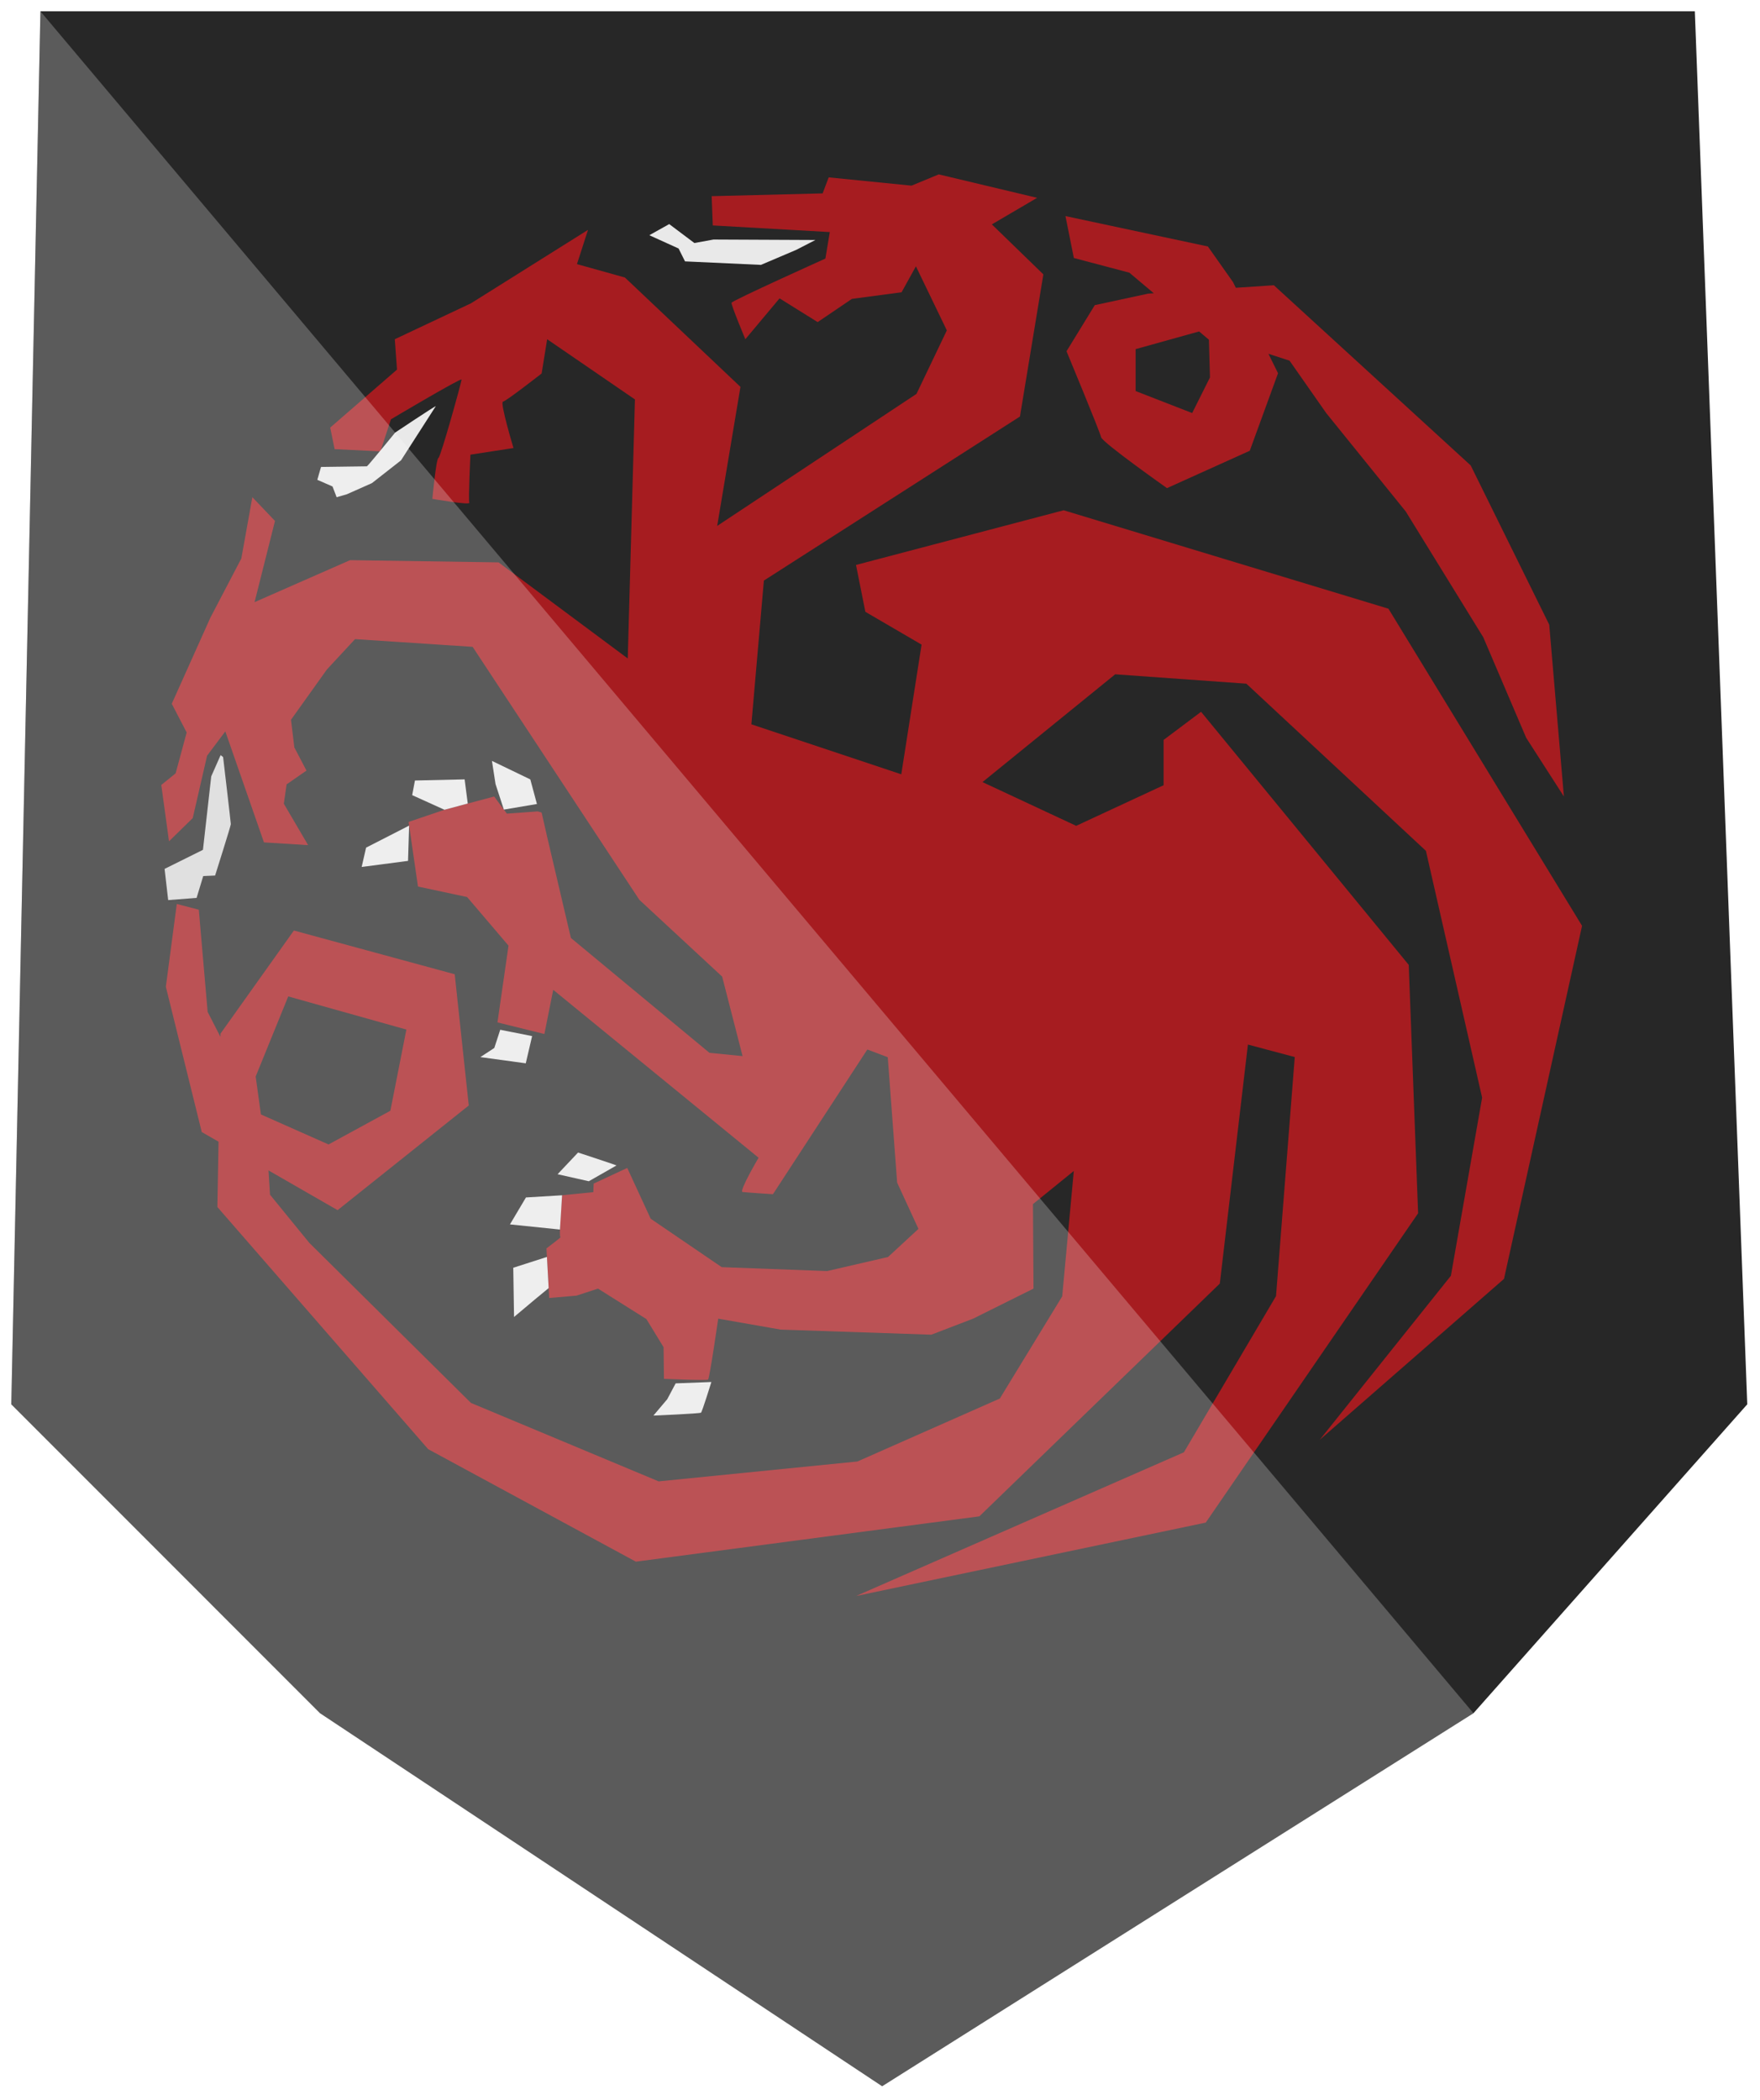 <svg width="586" height="699" viewBox="0 0 586 699" fill="none" xmlns="http://www.w3.org/2000/svg">
<g filter="url(#filter0_d)">
<path d="M0 463.662L9.698 0H560.543L578 463.662L486.839 566.48L289.953 690.642L102.799 566.48L0 463.662Z" fill="#272727"/>
<path d="M55.102 297.122L51.462 324.681L63.419 373.041L108.649 399.04L152.319 364.2L147.64 320.521L94.092 305.961L69.658 340.279L68.619 397.999L138.803 478.597L207.947 516.037L322.321 500.955L402.382 423.479L411.74 343.92L427.336 348.08L421.098 427.639L390.425 479.637L281.25 527.475L397.703 503.036L468.407 400.078L465.288 317.402L396.144 233.164L383.667 242.524V257.603L354.553 271.121L323.36 256.563L367.55 220.682L411.22 223.804L471.006 279.443L489.722 361.6L479.324 420.879L435.654 475.477L497 421.92L522.994 304.401L458.529 198.845L350.394 166.084L281.25 184.283L284.369 199.883L303.085 210.803L296.327 253.963L246.418 237.324L250.577 189.485L335.838 134.884L343.636 87.567L326.48 70.926L341.556 62.087L308.804 54.287L299.73 58.035L272.159 55.279L270.137 60.61L233.192 61.538L233.56 71.279L272.527 73.484L271.057 82.311C271.057 82.311 239.994 96.284 239.81 97.016C239.626 97.755 244.405 109.152 244.405 109.152L255.801 95.548L268.484 103.454L279.88 95.73L296.422 93.528L301.201 84.883L311.494 106.21L301.385 127.351L235.031 171.291L242.78 125.012L204.309 88.613L188.345 84.151L192.021 72.752L153.054 97.199L127.689 109.152L128.425 119.265L106.184 138.565L107.654 145.739L122.91 146.478L126.402 135.81C126.402 135.81 149.929 121.838 149.929 122.574C149.929 123.312 142.945 148.5 142.209 148.683C141.474 148.855 140.188 162.284 140.188 162.284C140.188 162.284 152.87 164.492 152.502 163.573C152.135 162.645 152.87 147.577 152.87 147.577L167.207 145.369C167.207 145.369 162.612 130.11 163.715 129.927C164.818 129.755 176.581 120.551 176.581 120.551L178.419 109.154L207.644 129.191L205.255 215.414L162.244 183.429L112.801 182.69L81.002 196.661L87.803 169.636L80.267 161.732L76.591 182.136L66.298 201.808L53.432 230.486L58.394 240.045L54.718 253.652L49.939 257.512L52.513 276.267L60.416 268.539L65.195 247.766L71.261 239.68L84.127 276.632L98.832 277.544L90.744 263.755L91.664 257.325L98.281 252.726L94.237 245.007L93.133 235.813L105.081 219.083L114.455 208.972L153.605 211.544L209.115 295.745L236.685 321.297L243.486 347.771L232.458 346.672L186.323 308.435L178.419 274.789L176.581 266.697L175.294 266.318L165 267.057L160.773 261.358L144.231 265.773L132.283 269.816L135.408 291.328L151.767 294.819L165.552 310.995L161.876 336.55L177.499 340.41L180.44 325.705L248.816 381.594C248.816 381.594 242.199 392.809 243.485 392.993C244.773 393.165 253.595 393.732 253.595 393.732L285.025 345.564L291.826 348.138L294.951 389.869L302.045 405.274L291.908 414.634L271.632 419.315L236.54 418.01L212.886 401.89L205.087 384.991L193.91 390.192L193.784 393.049L183.387 394.087C183.387 394.087 182.217 408.258 182.866 408C183.516 407.751 178.187 411.767 178.187 411.767L179.097 428.277L188.195 427.492L195.344 425.153L211.46 435.292L217.179 444.652L217.304 455.184C217.304 455.184 231.471 455.83 231.991 455.438C232.511 455.06 235.37 435.156 235.37 435.156L256.165 438.797L306.334 440.488L320.241 435.156L340.351 425.153L340.167 397.024L353.768 385.995L349.908 427.728L329.138 461.738L281.717 482.698L215.547 489.315L153.053 463.206L99.198 409.894L86.148 393.9L85.596 385.076L81.368 354.557L92.213 327.898L131.547 338.93L126.217 365.953L105.631 377.168L82.839 367.059L65.377 333.049L62.436 299.037L55.102 297.122Z" fill="#A61C20"/>
<path d="M69.697 247.577L66.572 254.657L63.815 279.109L51.041 285.448L52.235 295.836L61.701 295.098L63.907 287.835L67.859 287.662C67.859 287.662 73.097 271.116 73.097 270.567C73.097 270.017 70.524 248.227 70.524 248.227L69.697 247.577Z" fill="#D6D6D6"/>
<path d="M132.098 282.786L116.658 284.808L118.13 278.373L132.461 271.043L132.098 282.786Z" fill="#E8E8E8"/>
<path d="M144.231 265.772L133.478 260.904L134.398 256.034L150.94 255.655L151.981 263.691L144.231 265.772Z" fill="#E8E8E8"/>
<path d="M175.018 263.851L172.812 255.667L160.037 249.506L161.232 257.231L164.003 265.715L175.018 263.851Z" fill="#E8E8E8"/>
<path d="M162.796 338.995L160.82 345.06L156.179 348.093L171.297 350.165L173.411 341.108L162.796 338.995Z" fill="#E9E9E9"/>
<path d="M201.513 384.154C201.059 383.905 188.711 379.861 188.711 379.861L181.888 387.079L192.285 389.417L201.513 384.154Z" fill="#E9E9E9"/>
<path d="M183.387 394.089L171.361 394.811L166.032 403.781L182.683 405.495L183.387 394.089Z" fill="#E9E9E9"/>
<path d="M178.343 414.61L167.135 418.211L167.395 434.593L174.283 428.808L178.915 424.985L178.343 414.61Z" fill="#E9E9E9"/>
<path d="M221.203 456.691L218.409 461.957L213.795 467.415C213.795 467.415 229.261 466.77 229.651 466.44C230.041 466.109 233.096 456.235 233.096 456.235L221.203 456.691Z" fill="#E9E9E9"/>
<path d="M141.337 131.439C140.947 131.439 127.82 140.213 127.82 140.213C127.82 140.213 118.657 151.457 118.397 151.457C118.138 151.457 103.126 151.663 103.126 151.663L101.891 155.951L106.959 158.161L108.324 161.739L111.703 160.764L120.076 157.048L129.768 149.458L141.337 131.439Z" fill="#E9E9E9"/>
<path d="M267.733 76.126C267.407 76.126 233.81 75.969 233.81 75.969L227.442 77.131L219.059 70.83L212.43 74.533L222.178 78.955L224.322 83.243L249.602 84.406L261.364 79.402L267.733 76.126Z" fill="#E9E9E9"/>
<path d="M350.994 68.168L398.409 78.279L406.776 90.134L421.768 120.473L412.355 146.278L384.796 158.713C384.796 158.713 363.197 143.489 362.848 141.746C362.499 140.001 351.343 113.152 351.343 113.152L360.756 97.808L378.537 93.974L420.373 91.184L485.917 151.16L512.065 204.161L516.946 261.351L504.395 241.824L490.101 208.349L464.302 166.502L437.805 133.726L425.603 116.292L395.62 106.525L374.353 112.45V126.403L393.179 133.726L399.106 121.871L398.758 109.317L372.261 86.998L353.783 82.116L350.994 68.168Z" fill="#A61C20"/>
<path d="M486.838 566.48L9.698 0L0 463.662L102.799 566.48L289.953 690.642L486.838 566.48Z" fill="white" fill-opacity="0.239"/>
</g>
<defs>
<filter id="filter0_d" x="0" y="0" width="585.519" height="698.16" filterUnits="userSpaceOnUse" color-interpolation-filters="sRGB">
<feFlood flood-opacity="0" result="BackgroundImageFix"/>
<feColorMatrix in="SourceAlpha" type="matrix" values="0 0 0 0 0 0 0 0 0 0 0 0 0 0 0 0 0 0 127 0"/>
<feOffset dx="3.759" dy="3.759"/>
<feGaussianBlur stdDeviation="1.88"/>
<feColorMatrix type="matrix" values="0 0 0 0 0 0 0 0 0 0 0 0 0 0 0 0 0 0 0.566 0"/>
<feBlend mode="normal" in2="BackgroundImageFix" result="effect1_dropShadow"/>
<feBlend mode="normal" in="SourceGraphic" in2="effect1_dropShadow" result="shape"/>
</filter>
</defs>
</svg>
